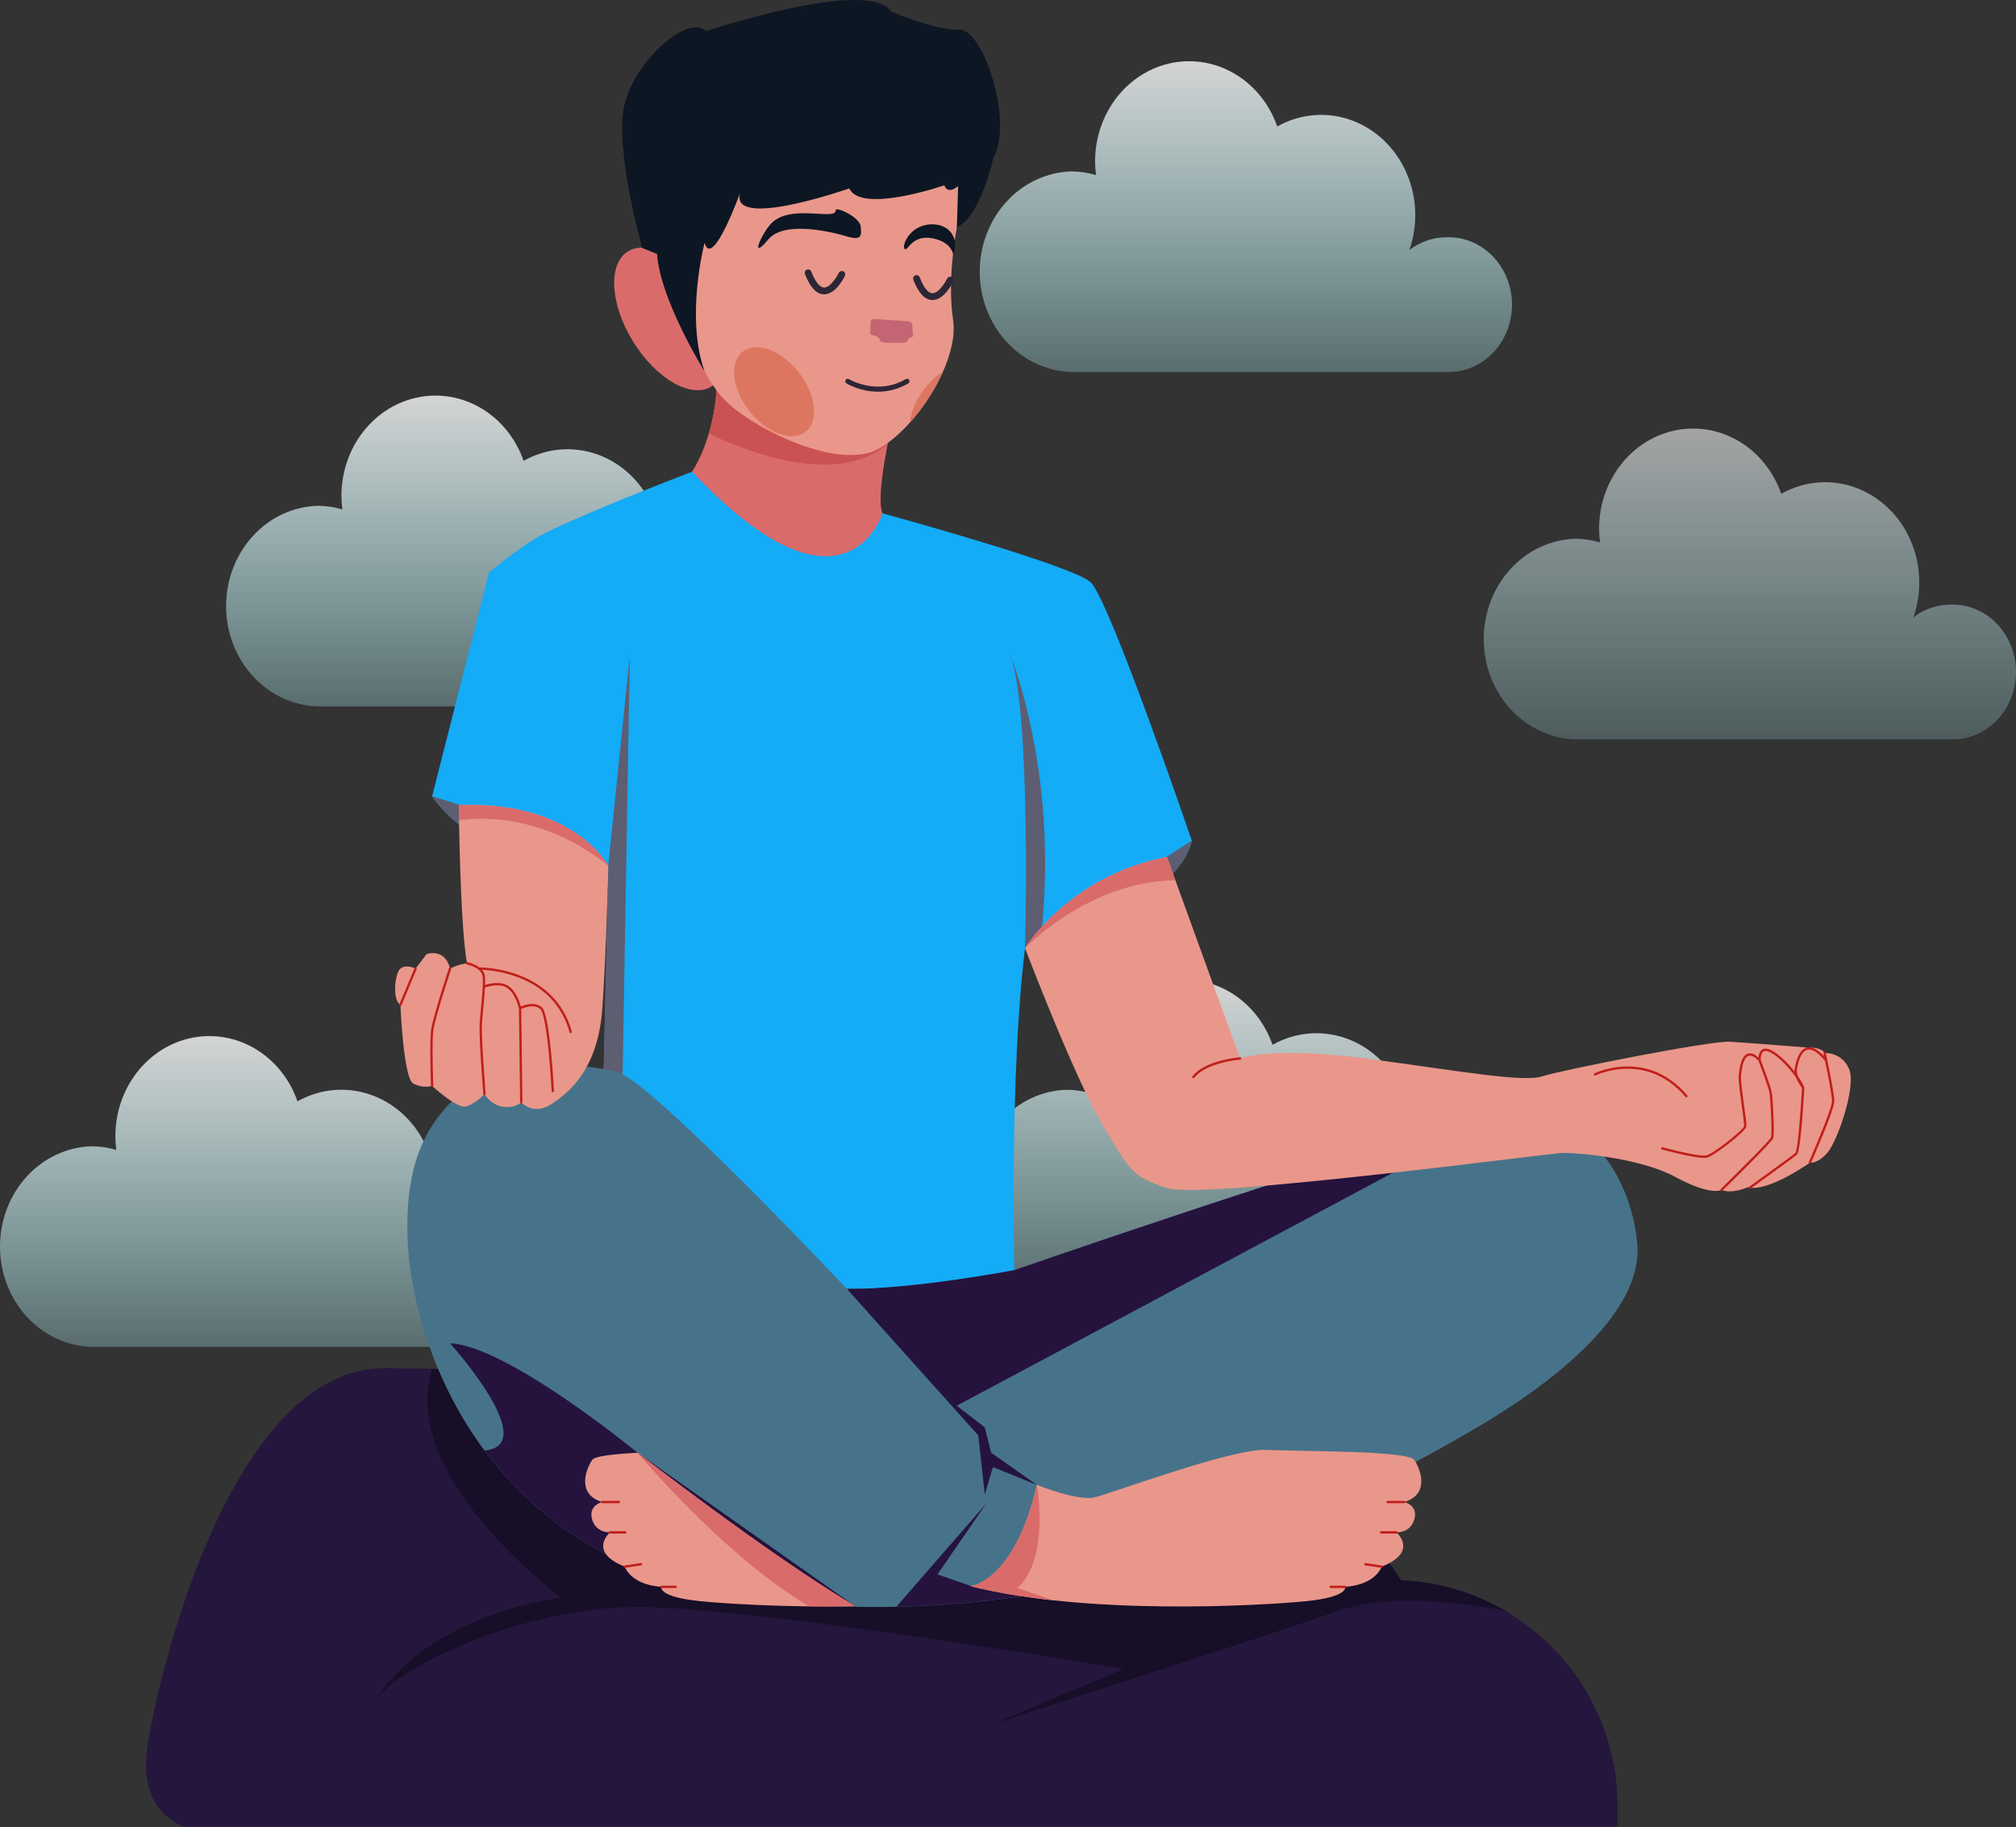 <svg width="428" height="388" viewBox="0 0 428 388" fill="none" xmlns="http://www.w3.org/2000/svg">
<rect x="0" y="0" width="428" height="388" fill="#333333" stroke="none"/>
<path d="M297.485 335.555C291.792 327.09 283.368 316.437 276.485 308.47C264.587 294.696 114.876 290.848 81.827 290.517C48.778 290.187 33.245 356.945 31.262 371.156C29.279 385.367 39.194 387.846 39.194 387.846H61.256H343.418V383.55C343.419 357.722 323.039 336.662 297.485 335.555Z" fill="#25163D"/>
<path d="M276.486 308.469C265.53 295.785 137.711 291.518 91.743 290.664C84.472 313.698 119.091 339.18 119.091 339.18C86.868 344.55 79.185 362.067 79.185 362.067C82.407 354.631 109.425 341.99 133.004 341.231C156.583 340.472 238.563 354.383 238.563 354.383L210.883 366.033C210.883 366.033 270.29 346.947 284.036 342.066C297.737 337.201 319.467 342.033 319.61 342.065C313.064 338.234 305.533 335.903 297.486 335.555C291.792 327.09 283.368 316.437 276.486 308.469Z" fill="#170E28"/>
<path d="M147.049 121.39C144.234 121.387 141.49 122.335 139.212 124.097C140.621 120.056 140.846 115.654 139.856 111.474C138.866 107.293 136.708 103.532 133.667 100.687C130.627 97.842 126.847 96.048 122.829 95.541C118.81 95.035 114.742 95.841 111.163 97.852C109.528 93.171 106.4 89.254 102.327 86.784C98.253 84.314 93.494 83.45 88.883 84.343C84.271 85.236 80.102 87.829 77.105 91.668C74.107 95.507 72.473 100.347 72.488 105.34C72.496 106.287 72.562 107.233 72.686 108.17C70.972 107.662 69.202 107.402 67.423 107.397C62.221 107.556 57.282 109.87 53.655 113.846C50.029 117.823 48 123.149 48 128.694C48 134.239 50.029 139.565 53.655 143.542C57.282 147.518 62.221 149.832 67.423 149.991H147.099C148.901 150.059 150.698 149.738 152.381 149.05C154.065 148.362 155.601 147.319 156.898 145.985C158.196 144.65 159.227 143.051 159.932 141.282C160.637 139.514 161 137.612 161 135.691C161 133.769 160.637 131.868 159.932 130.099C159.227 128.33 158.196 126.731 156.898 125.397C155.601 124.062 154.065 123.019 152.381 122.331C150.698 121.643 148.901 121.323 147.099 121.39H147.049Z" fill="url(#paint0_linear_58_10)"/>
<path d="M307.049 50.39C304.234 50.387 301.49 51.335 299.212 53.097C300.621 49.056 300.846 44.654 299.856 40.474C298.866 36.293 296.708 32.532 293.667 29.687C290.627 26.842 286.847 25.048 282.829 24.541C278.81 24.035 274.742 24.841 271.163 26.852C269.528 22.172 266.4 18.254 262.327 15.784C258.253 13.314 253.494 12.45 248.883 13.343C244.271 14.236 240.102 16.829 237.105 20.668C234.107 24.507 232.473 29.347 232.488 34.34C232.496 35.287 232.562 36.233 232.686 37.17C230.972 36.662 229.202 36.402 227.423 36.397C222.221 36.556 217.282 38.87 213.655 42.846C210.029 46.823 208 52.149 208 57.694C208 63.239 210.029 68.565 213.655 72.542C217.282 76.518 222.221 78.832 227.423 78.991H307.099C308.901 79.058 310.698 78.739 312.381 78.05C314.065 77.362 315.601 76.319 316.898 74.985C318.196 73.65 319.227 72.051 319.932 70.282C320.637 68.514 321 66.612 321 64.691C321 62.769 320.637 60.868 319.932 59.099C319.227 57.33 318.196 55.731 316.898 54.397C315.601 53.062 314.065 52.019 312.381 51.331C310.698 50.643 308.901 50.323 307.099 50.39H307.049Z" fill="url(#paint1_linear_58_10)"/>
<path d="M414.049 128.39C411.234 128.387 408.49 129.335 406.212 131.097C407.621 127.056 407.846 122.654 406.856 118.474C405.866 114.293 403.708 110.532 400.667 107.687C397.627 104.842 393.847 103.048 389.829 102.541C385.81 102.035 381.742 102.841 378.163 104.851C376.528 100.172 373.4 96.254 369.327 93.784C365.253 91.314 360.494 90.45 355.883 91.343C351.271 92.236 347.102 94.829 344.105 98.668C341.107 102.507 339.473 107.347 339.488 112.34C339.496 113.287 339.562 114.233 339.686 115.17C337.972 114.662 336.202 114.402 334.423 114.397C329.221 114.556 324.282 116.87 320.655 120.846C317.029 124.823 315 130.149 315 135.694C315 141.239 317.029 146.565 320.655 150.542C324.282 154.518 329.221 156.832 334.423 156.991H414.099C415.901 157.059 417.698 156.738 419.381 156.05C421.065 155.362 422.601 154.319 423.898 152.985C425.196 151.65 426.227 150.051 426.932 148.282C427.637 146.514 428 144.612 428 142.691C428 140.769 427.637 138.868 426.932 137.099C426.227 135.33 425.196 133.731 423.898 132.397C422.601 131.062 421.065 130.019 419.381 129.331C417.698 128.643 415.901 128.323 414.099 128.39H414.049Z" fill="url(#paint2_linear_58_10)" fill-opacity="0.7"/>
<path d="M99.049 257.39C96.234 257.387 93.49 258.335 91.212 260.097C92.621 256.056 92.846 251.654 91.856 247.474C90.866 243.293 88.708 239.532 85.667 236.687C82.627 233.842 78.847 232.048 74.829 231.541C70.81 231.035 66.742 231.841 63.163 233.851C61.528 229.172 58.4 225.254 54.327 222.784C50.253 220.314 45.494 219.45 40.883 220.343C36.271 221.236 32.102 223.829 29.105 227.668C26.107 231.507 24.473 236.347 24.488 241.34C24.496 242.287 24.562 243.233 24.686 244.17C22.972 243.662 21.202 243.402 19.423 243.397C14.221 243.556 9.282 245.87 5.655 249.846C2.029 253.823 0 259.149 0 264.694C0 270.239 2.029 275.565 5.655 279.542C9.282 283.518 14.221 285.832 19.423 285.991H99.099C100.901 286.059 102.698 285.738 104.381 285.05C106.065 284.362 107.601 283.319 108.898 281.985C110.196 280.65 111.227 279.051 111.932 277.282C112.637 275.514 113 273.612 113 271.691C113 269.769 112.637 267.868 111.932 266.099C111.227 264.33 110.196 262.731 108.898 261.397C107.601 260.062 106.065 259.019 104.381 258.331C102.698 257.643 100.901 257.323 99.099 257.39H99.049Z" fill="url(#paint3_linear_58_10)"/>
<path d="M306.049 245.39C303.234 245.387 300.49 246.335 298.212 248.097C299.621 244.056 299.846 239.654 298.856 235.474C297.866 231.293 295.708 227.532 292.667 224.687C289.627 221.842 285.847 220.048 281.829 219.541C277.81 219.035 273.742 219.841 270.163 221.851C268.528 217.172 265.4 213.254 261.327 210.784C257.253 208.314 252.494 207.45 247.883 208.343C243.271 209.236 239.102 211.829 236.105 215.668C233.107 219.507 231.473 224.347 231.488 229.34C231.496 230.287 231.562 231.233 231.686 232.17C229.972 231.662 228.202 231.402 226.423 231.397C221.221 231.556 216.282 233.87 212.655 237.846C209.029 241.823 207 247.149 207 252.694C207 258.239 209.029 263.565 212.655 267.542C216.282 271.518 221.221 273.832 226.423 273.991H306.099C307.901 274.059 309.698 273.738 311.381 273.05C313.065 272.362 314.601 271.319 315.898 269.985C317.196 268.65 318.227 267.051 318.932 265.282C319.637 263.514 320 261.612 320 259.691C320 257.769 319.637 255.868 318.932 254.099C318.227 252.33 317.196 250.731 315.898 249.397C314.601 248.062 313.065 247.019 311.381 246.331C309.698 245.643 307.901 245.323 306.099 245.39H306.049Z" fill="url(#paint4_linear_58_10)"/>
<path d="M152.113 82.863C152.113 82.863 151.685 96.851 143.01 105.03C134.335 113.21 164.327 142.706 181.305 138.864C198.284 135.022 197.169 117.919 197.169 117.919C197.169 117.919 188.989 112.466 187.378 108.996C185.767 105.526 189.237 90.53 189.237 90.53L152.113 82.863Z" fill="#DA6B6B"/>
<path d="M188.499 94.025C188.908 91.955 189.237 90.53 189.237 90.53L152.113 82.863C152.113 82.863 151.983 86.994 150.477 92.077C179.388 105.617 188.499 94.025 188.499 94.025Z" fill="#CB5252"/>
<path d="M134.405 72.529C129.51 64.605 129.02 56.032 133.311 53.381C137.602 50.73 145.049 55.005 149.945 62.929C149.983 62.99 150.015 63.052 150.052 63.113C154.687 70.73 155.25 78.881 151.426 81.786C151.298 81.884 151.178 81.992 151.039 82.078C146.748 84.728 139.3 80.453 134.405 72.529Z" fill="#DA6B6B"/>
<path d="M203.146 48.264C203.146 48.264 200.993 59.136 202.341 67.875C203.689 76.614 194.607 90.903 186.41 95.36C178.213 99.817 160.707 91.524 154.188 85.256C147.668 78.988 142.741 62.606 142.192 55.15C141.643 47.694 151.871 17.638 173.285 20.393C194.697 23.147 206.186 29.733 203.146 48.264Z" fill="#E9978A"/>
<path d="M200.473 39.345C200.473 39.345 182.792 45.459 180.313 40.006C180.313 40.006 154.535 49.044 157.179 40.807C157.179 40.807 151.23 57.357 149.578 51.573C149.578 51.573 145.447 67.277 149.578 78.841C149.578 78.841 140.159 63.728 139.498 53.932L136.358 52.663C136.358 52.663 130.409 31.743 132.557 22.324C134.705 12.905 146.107 2.825 149.908 6.626C149.908 6.626 184.207 -4.858 189.164 2.412C189.164 2.412 198.355 6.461 203.627 6.295C208.899 6.13 215.179 26.124 210.882 33.56C210.882 33.56 208.205 45.903 203.144 48.263L203.41 39.492C203.412 39.494 201.299 41.493 200.473 39.345Z" fill="#0D1623"/>
<path d="M197.672 47.635C192.978 47.8 191.382 52.345 192.072 52.875C192.761 53.405 193.581 49.696 198.085 50.624C202.018 51.434 202.332 53.933 202.332 53.933C203.625 51.785 202.366 47.47 197.672 47.635Z" fill="#0D1623"/>
<path d="M177.424 44.634C177.52 47.026 167.51 42.999 163.491 47.711C161.471 50.079 159.18 55.509 163.139 50.806C167.098 46.102 180.116 50.295 180.116 50.295C182.813 51.022 182.953 50.12 182.724 48.082C182.496 46.045 177.39 43.791 177.424 44.634Z" fill="#0D1623"/>
<path d="M189.832 68.013L189.116 67.966L185.712 67.744L185.488 67.73C185.166 67.709 184.889 67.944 184.869 68.254L184.717 70.587C184.697 70.897 184.941 71.165 185.263 71.186L185.487 71.201C185.487 71.201 186.698 71.482 186.827 72.271C186.827 72.271 186.771 72.672 188.144 72.761C188.413 72.779 188.627 72.793 188.801 72.804L191.406 72.806C192.78 72.895 193.012 71.69 193.012 71.69L193.236 71.705C193.558 71.726 193.835 71.491 193.855 71.181L193.653 68.786C193.653 68.786 193.464 68.244 192.63 68.195L189.832 68.013Z" fill="#C46574"/>
<path d="M179.036 57.612C178.96 57.575 178.88 57.554 178.802 57.545C178.506 57.513 178.207 57.667 178.071 57.951C177.675 58.773 176.245 61.11 174.914 61.055C174.001 60.991 173.072 59.819 172.248 57.676C172.104 57.302 171.682 57.118 171.313 57.261C170.941 57.405 170.754 57.824 170.898 58.196C171.992 61.033 173.336 62.433 174.858 62.501C177.374 62.6 179.178 58.989 179.376 58.577C179.548 58.217 179.396 57.785 179.036 57.612Z" fill="#2C2636"/>
<path d="M202.041 58.818C201.965 58.781 201.885 58.76 201.807 58.751C201.51 58.718 201.212 58.873 201.076 59.157C200.681 59.979 199.25 62.316 197.919 62.261C197.006 62.197 196.077 61.025 195.253 58.882C195.109 58.508 194.687 58.324 194.318 58.467C193.946 58.611 193.759 59.03 193.903 59.402C194.997 62.239 196.342 63.639 197.863 63.707C200.379 63.806 202.183 60.195 202.381 59.783C202.554 59.423 202.402 58.991 202.041 58.818Z" fill="#2C2636"/>
<path d="M192.302 80.501C186.19 84.069 180.304 80.543 180.246 80.507C180.001 80.355 179.677 80.433 179.524 80.679C179.372 80.926 179.449 81.248 179.695 81.4C179.867 81.507 182.631 83.171 186.407 83.171C188.351 83.171 190.564 82.729 192.831 81.407C193.081 81.261 193.166 80.94 193.02 80.69C192.873 80.439 192.55 80.355 192.302 80.501Z" fill="#2C2636"/>
<path d="M159.323 73.877C155.542 74.804 154.726 79.717 157.499 84.85C160.273 89.984 165.587 93.394 169.368 92.468C173.149 91.541 173.966 86.628 171.192 81.495C168.418 76.36 163.104 72.95 159.323 73.877Z" fill="#DD7660"/>
<path d="M194.737 84.905C193.826 86.59 193.31 88.249 193.151 89.753C195.971 86.615 198.497 82.753 200.208 78.882C198.092 80.263 196.105 82.373 194.737 84.905Z" fill="#DD7660"/>
<path d="M146.938 100.157C146.938 100.157 118.843 110.895 113.059 114.696C107.275 118.497 103.805 121.636 103.805 121.636L91.742 169.061C91.742 169.061 100.5 183.437 129.087 188.395L127.104 272.67C127.104 272.67 188.244 274.983 200.473 272.67C212.701 270.356 215.345 269.696 215.345 269.696C215.345 269.696 214.312 228.096 217.617 201.326C217.617 201.326 249.716 193.022 253.021 178.481C253.021 178.481 235.505 127.255 231.539 123.62C227.573 119.985 187.378 108.996 187.378 108.996C187.378 108.996 179.329 134.531 146.938 100.157Z" fill="#14ABF7"/>
<path d="M214.519 139.207C218.981 151.572 217.617 201.326 217.617 201.326L221.234 196.722C224.48 163.241 214.519 139.207 214.519 139.207Z" fill="#5D5E72"/>
<path d="M127.105 272.67L131.422 272.822L133.714 139.207L129.129 183.851L127.105 272.67Z" fill="#5D5E72"/>
<path d="M91.742 169.062C91.742 169.062 97.208 178.016 113.565 184.228C121.765 184.956 129.129 183.852 129.129 183.852C126.609 179.72 91.742 169.062 91.742 169.062Z" fill="#5D5E72"/>
<path d="M217.617 201.326C217.617 201.326 249.716 193.022 253.021 178.481L217.617 201.326Z" fill="#5D5E72"/>
<path d="M179.818 273.698C179.818 273.698 138.672 229.954 131.236 227.723C123.8 225.492 106.201 224.996 98.022 231.937C89.842 238.877 85.629 248.296 86.62 264.903C87.611 281.51 99.877 333.184 162.963 340.007C234.018 347.691 289.127 317.203 311.931 304.066C334.735 290.929 348.367 276.801 347.624 264.655C346.88 252.51 338.453 233.672 318.128 237.39C297.803 241.108 215.346 269.695 215.346 269.695C215.346 269.695 194.194 273.768 179.818 273.698Z" fill="#47738A"/>
<path d="M206.664 336.95L199.027 334.306L209.437 319.186L190.351 341.115L190.59 341.155C205.121 340.818 218.783 339.021 231.411 336.328L225.052 334.925L206.664 336.95Z" fill="#25133D"/>
<path d="M215.345 269.696C215.345 269.696 194.194 273.768 179.817 273.699L207.702 304.811L209.065 317.328L210.8 311.503L220.136 315.304L210.428 308.47L209.065 303.076L203.116 298.49L295.706 249.021L308.177 239.766C278.914 247.657 215.345 269.696 215.345 269.696Z" fill="#25133D"/>
<path d="M135.355 308.469C135.355 308.469 107.689 285.724 95.543 285.228C95.543 285.228 115.124 306.955 102.855 307.989C114.089 323.105 132.662 336.73 162.962 340.006C169.308 340.692 175.521 341.062 181.602 341.179L181.579 341.055L135.355 308.469Z" fill="#25133D"/>
<path d="M220.137 315.303C220.137 315.303 228.73 318.773 232.365 317.947C236 317.121 261.448 307.537 268.884 307.867C276.32 308.198 298.915 307.995 300.259 309.996C301.603 311.998 303.586 317.285 298.133 318.938C298.133 318.938 301.107 319.599 300.281 322.573C299.455 325.547 296.48 325.382 296.48 325.382C296.48 325.382 301.272 329.513 293.34 332.653C293.34 332.653 292.183 336.454 285.574 336.949C285.574 336.949 286.4 339.097 277.146 340.006C267.892 340.915 230.952 343.089 206.045 336.797C206.045 336.797 215.345 335.959 220.137 315.303Z" fill="#E9978A"/>
<path d="M298.132 318.691H294.58C294.443 318.691 294.332 318.802 294.332 318.939C294.332 319.076 294.443 319.187 294.58 319.187H298.132C298.269 319.187 298.38 319.076 298.38 318.939C298.38 318.802 298.269 318.691 298.132 318.691Z" fill="#C11F1B"/>
<path d="M296.48 325.135H293.216C293.079 325.135 292.968 325.246 292.968 325.383C292.968 325.52 293.079 325.631 293.216 325.631H296.48C296.617 325.631 296.728 325.52 296.728 325.383C296.728 325.247 296.617 325.135 296.48 325.135Z" fill="#C11F1B"/>
<path d="M293.377 332.409L289.907 331.893C289.762 331.869 289.646 331.967 289.625 332.101C289.605 332.236 289.698 332.362 289.833 332.383L293.303 332.899C293.316 332.901 293.328 332.902 293.34 332.902C293.461 332.902 293.567 332.814 293.585 332.691C293.606 332.555 293.513 332.429 293.377 332.409Z" fill="#C11F1B"/>
<path d="M285.574 336.703H282.496C282.36 336.703 282.248 336.814 282.248 336.951C282.248 337.088 282.359 337.199 282.496 337.199H285.574C285.711 337.199 285.822 337.088 285.822 336.951C285.822 336.814 285.711 336.703 285.574 336.703Z" fill="#C11F1B"/>
<path d="M216.006 337.198C222.946 331.002 220.137 315.303 220.137 315.303C215.345 335.959 206.046 336.798 206.046 336.798C211.454 338.164 217.429 339.13 223.565 339.798H223.567L216.006 337.198Z" fill="#DA6B6B"/>
<path d="M125.713 309.997C124.369 311.999 122.386 317.286 127.839 318.939C127.839 318.939 124.865 319.6 125.691 322.574C126.517 325.548 129.492 325.383 129.492 325.383C129.492 325.383 124.7 329.514 132.632 332.654C132.632 332.654 133.789 336.455 140.398 336.95C140.398 336.95 139.572 339.098 148.825 340.007C153.799 340.495 166.775 341.348 181.579 341.056C162.781 329.887 135.358 308.471 135.355 308.469C130.272 308.739 126.256 309.187 125.713 309.997Z" fill="#E9978A"/>
<path d="M131.64 318.938C131.64 318.801 131.529 318.69 131.392 318.69H127.84C127.703 318.69 127.592 318.801 127.592 318.938C127.592 319.075 127.703 319.186 127.84 319.186H131.392C131.529 319.186 131.64 319.075 131.64 318.938Z" fill="#C11F1B"/>
<path d="M133.003 325.383C133.003 325.247 132.892 325.135 132.755 325.135H129.492C129.355 325.135 129.244 325.246 129.244 325.383C129.244 325.52 129.355 325.631 129.492 325.631H132.755C132.892 325.631 133.003 325.519 133.003 325.383Z" fill="#C11F1B"/>
<path d="M136.065 331.892L132.595 332.408C132.46 332.428 132.366 332.554 132.386 332.69C132.404 332.813 132.51 332.901 132.631 332.901C132.643 332.901 132.656 332.9 132.668 332.898L136.138 332.382C136.273 332.362 136.367 332.236 136.347 332.1C136.326 331.965 136.198 331.874 136.065 331.892Z" fill="#C11F1B"/>
<path d="M143.475 336.703H140.398C140.261 336.703 140.15 336.814 140.15 336.951C140.15 337.088 140.261 337.199 140.398 337.199H143.475C143.612 337.199 143.723 337.088 143.723 336.951C143.723 336.814 143.612 336.703 143.475 336.703Z" fill="#C11F1B"/>
<path d="M181.579 341.056C162.781 329.887 135.358 308.471 135.355 308.469C135.355 308.469 153.944 330.702 171.824 341.093C174.935 341.127 178.205 341.122 181.579 341.056Z" fill="#DA6B6B"/>
<path d="M97.402 170.962C97.402 170.962 97.65 196.244 99.137 204.548C99.137 204.548 97.526 204.672 95.543 205.663C95.543 205.663 94.799 201.449 90.586 202.565L88.231 205.663C88.231 205.663 86.248 204.671 85.009 205.663C83.77 206.654 83.274 212.479 85.009 213.347C85.009 213.347 85.629 228.963 87.736 230.078C89.843 231.193 91.743 230.574 91.743 230.574C91.743 230.574 97.155 235.655 99.138 234.912C101.121 234.168 102.856 232.309 102.856 232.309C102.856 232.309 104.095 234.564 106.698 234.986C109.301 235.407 110.664 234.044 110.664 234.044C110.664 234.044 113.143 237.018 117.108 234.416C121.074 231.813 126.99 226.867 127.89 213.967C128.79 201.067 129.129 183.851 129.129 183.851C129.129 183.851 121.941 169.971 97.402 170.962Z" fill="#E9978A"/>
<path d="M88.003 205.568L84.781 213.252C84.728 213.378 84.787 213.523 84.914 213.576C84.945 213.59 84.978 213.595 85.01 213.595C85.107 213.595 85.199 213.538 85.239 213.443L88.461 205.759C88.514 205.633 88.455 205.488 88.328 205.435C88.199 205.38 88.055 205.442 88.003 205.568Z" fill="#C11F1B"/>
<path d="M95.778 205.741C95.821 205.611 95.751 205.471 95.621 205.428C95.489 205.383 95.35 205.455 95.308 205.586C95.166 206.015 91.826 216.133 91.497 218.853C91.168 221.568 91.481 230.217 91.495 230.583C91.5 230.718 91.61 230.822 91.743 230.822C91.746 230.822 91.749 230.822 91.752 230.822C91.889 230.817 91.995 230.702 91.991 230.565C91.988 230.475 91.665 221.588 91.989 218.912C92.312 216.241 95.744 205.846 95.778 205.741Z" fill="#C11F1B"/>
<path d="M101.779 205.416C100.7 204.592 99.275 204.321 99.181 204.304C99.048 204.276 98.918 204.369 98.893 204.503C98.869 204.638 98.958 204.767 99.093 204.792C99.125 204.798 102.334 205.402 102.484 207.498C102.591 209.005 102.337 211.69 102.112 214.06C101.992 215.318 101.88 216.506 101.824 217.464C101.659 220.257 102.57 231.836 102.609 232.328C102.619 232.458 102.728 232.556 102.855 232.556C102.862 232.556 102.869 232.556 102.875 232.555C103.012 232.544 103.114 232.425 103.103 232.289C103.094 232.169 102.156 220.252 102.319 217.493C102.375 216.543 102.487 215.359 102.606 214.106C102.751 212.576 102.899 211.018 102.967 209.681C103.575 209.468 105.947 208.741 107.561 209.717C109.424 210.842 110.163 214.093 110.168 214.093L110.416 234.046C110.418 234.182 110.528 234.291 110.664 234.291H110.667C110.804 234.289 110.913 234.177 110.912 234.04L110.661 214.246C111.21 213.991 113.397 213.09 114.712 214.273C115.868 215.314 116.779 225.265 117.109 231.7C117.116 231.833 117.225 231.935 117.356 231.935C117.36 231.935 117.364 231.935 117.369 231.935C117.506 231.927 117.611 231.811 117.604 231.675C117.519 230.015 116.724 215.417 115.044 213.905C113.58 212.587 111.362 213.388 110.583 213.735C110.349 212.864 109.541 210.331 107.818 209.291C106.143 208.278 103.86 208.862 102.989 209.147C103.011 208.512 103.014 207.934 102.98 207.461C102.936 206.841 102.685 206.335 102.331 205.925C105.281 206.056 117.644 207.307 120.918 219.194C120.949 219.304 121.048 219.376 121.157 219.376C121.179 219.376 121.201 219.373 121.223 219.367C121.355 219.33 121.433 219.194 121.396 219.062C117.738 205.79 103.078 205.423 101.779 205.416Z" fill="#C11F1B"/>
<path d="M97.402 170.962C97.402 170.962 97.414 172.187 97.449 174.183C97.449 174.183 113.473 171.045 129.129 183.851C129.129 183.851 121.941 169.971 97.402 170.962Z" fill="#DA6B6B"/>
<path d="M247.733 181.951L263.266 224.749C263.266 224.749 269.876 222.105 289.87 224.749C309.865 227.393 323.249 229.872 327.38 228.55C331.511 227.228 363.073 220.949 367.286 221.197C371.5 221.445 383.728 222.436 383.728 222.436C383.728 222.436 386.702 222.271 387.363 223.593C387.363 223.593 390.998 223.345 392.568 226.981C394.138 230.616 390.172 242.018 388.106 244.58C386.04 247.141 384.223 246.893 384.223 246.893C384.223 246.893 375.3 253.255 371.003 252.098C371.003 252.098 367.863 253.585 365.467 252.676C365.467 252.676 363.236 253.998 355.676 249.908C348.116 245.818 334.607 244.703 331.509 244.827C328.411 244.951 255.042 254.742 247.73 252.263C240.418 249.784 240.17 249.041 234.097 238.878C228.024 228.716 217.614 201.326 217.614 201.326C217.614 201.326 226.912 185.999 247.733 181.951Z" fill="#E9978A"/>
<path d="M263.247 224.502C262.942 224.526 255.752 225.128 253.154 228.566C253.072 228.674 253.093 228.83 253.202 228.913C253.246 228.947 253.299 228.963 253.351 228.963C253.425 228.963 253.5 228.929 253.549 228.864C256.013 225.605 263.213 225.002 263.286 224.996C263.422 224.985 263.524 224.866 263.513 224.73C263.503 224.594 263.395 224.472 263.247 224.502Z" fill="#C11F1B"/>
<path d="M387.606 223.54C387.577 223.406 387.445 223.321 387.312 223.35C387.178 223.379 387.093 223.511 387.122 223.644C387.125 223.658 387.177 223.901 387.256 224.278C386.451 223.387 385.019 222.111 383.631 222.42C382.383 222.698 381.502 224.196 381.013 226.872C380.974 227.084 380.97 227.306 380.988 227.531C380.398 226.77 379.668 225.933 378.77 225.073C376.69 223.082 375.212 222.337 374.252 222.791C373.57 223.115 373.377 223.961 373.328 224.555C372.825 224.083 371.954 223.448 371.086 223.721C369.997 224.057 369.355 225.623 369.126 228.51C369.05 229.458 369.419 232.146 369.776 234.744C370.037 236.653 370.335 238.816 370.266 239.158C370.062 239.943 363.863 244.931 362.269 245.329C360.97 245.653 355.12 244.187 352.976 243.595C352.838 243.56 352.708 243.636 352.671 243.768C352.635 243.9 352.712 244.036 352.844 244.073C353.134 244.153 359.359 245.867 361.778 245.866C362.025 245.866 362.232 245.849 362.389 245.809C363.986 245.41 370.551 240.265 370.752 239.255C370.833 238.851 370.62 237.252 370.267 234.675C369.931 232.222 369.55 229.443 369.62 228.547C369.879 225.28 370.64 224.376 371.231 224.193C372.157 223.912 373.227 225.143 373.35 225.289C373.504 225.696 375.404 230.739 375.636 231.902C375.894 233.193 376.274 240.701 375.976 241.517C375.729 242.161 369.294 248.594 365.296 252.497C365.198 252.593 365.196 252.75 365.292 252.848C365.34 252.897 365.404 252.923 365.469 252.923C365.531 252.923 365.594 252.9 365.642 252.852C366.712 251.808 376.103 242.623 376.443 241.688C376.796 240.717 376.376 233.071 376.123 231.805C375.882 230.598 374.002 225.611 373.812 225.107C373.783 224.655 373.846 223.533 374.464 223.238C374.885 223.037 375.953 223.063 378.427 225.43C379.702 226.651 380.639 227.838 381.301 228.806C381.705 229.844 382.364 230.756 382.567 231.023C382.215 237.334 381.605 244.286 381.168 244.806C380.443 245.45 371.436 251.924 371.346 251.989C371.235 252.069 371.209 252.224 371.289 252.335C371.337 252.403 371.414 252.439 371.49 252.439C371.54 252.439 371.591 252.423 371.634 252.392C372.007 252.125 380.752 245.837 381.496 245.176C382.258 244.499 382.89 234.123 383.066 230.959C383.067 230.937 383.051 230.92 383.047 230.899C383.044 230.883 383.054 230.867 383.047 230.851C383.021 230.786 382.639 229.886 381.752 228.581C381.542 228.032 381.408 227.46 381.499 226.961C381.948 224.5 382.702 223.135 383.737 222.903C385.355 222.547 387.215 224.974 387.472 225.322C387.999 227.869 388.932 232.558 388.932 233.838C388.932 235.234 385.703 242.922 383.996 246.792C383.941 246.917 383.997 247.063 384.123 247.118C384.155 247.133 384.189 247.139 384.223 247.139C384.318 247.139 384.409 247.084 384.45 246.991C384.653 246.53 389.429 235.686 389.429 233.838C389.43 232.014 387.681 223.885 387.606 223.54Z" fill="#C11F1B"/>
<path d="M357.845 232.924C357.894 232.981 357.964 233.011 358.034 233.011C358.091 233.011 358.148 232.992 358.195 232.952C358.3 232.863 358.312 232.707 358.223 232.602C349.628 222.499 338.618 227.861 338.507 227.915C338.385 227.977 338.336 228.126 338.397 228.248C338.459 228.37 338.608 228.418 338.73 228.358C338.836 228.305 349.5 223.112 357.845 232.924Z" fill="#C11F1B"/>
<path d="M249.539 186.928L247.733 181.951C226.912 186 217.617 201.326 217.617 201.326C217.617 201.326 231.021 187.113 249.539 186.928Z" fill="#DA6B6B"/>
<defs>
<linearGradient id="paint0_linear_58_10" x1="104.5" y1="84" x2="104.5" y2="150" gradientUnits="userSpaceOnUse">
<stop stop-color="#D4D4D4"/>
<stop offset="1" stop-color="#B8FBFF" stop-opacity="0.29"/>
</linearGradient>
<linearGradient id="paint1_linear_58_10" x1="264.5" y1="13" x2="264.5" y2="79" gradientUnits="userSpaceOnUse">
<stop stop-color="#D4D4D4"/>
<stop offset="1" stop-color="#B8FBFF" stop-opacity="0.29"/>
</linearGradient>
<linearGradient id="paint2_linear_58_10" x1="371.5" y1="91" x2="371.5" y2="157" gradientUnits="userSpaceOnUse">
<stop stop-color="#D4D4D4"/>
<stop offset="1" stop-color="#B8FBFF" stop-opacity="0.29"/>
</linearGradient>
<linearGradient id="paint3_linear_58_10" x1="56.5" y1="220" x2="56.5" y2="286" gradientUnits="userSpaceOnUse">
<stop stop-color="#D4D4D4"/>
<stop offset="1" stop-color="#B8FBFF" stop-opacity="0.29"/>
</linearGradient>
<linearGradient id="paint4_linear_58_10" x1="263.5" y1="208" x2="263.5" y2="274" gradientUnits="userSpaceOnUse">
<stop stop-color="#D4D4D4"/>
<stop offset="1" stop-color="#B8FBFF" stop-opacity="0.29"/>
</linearGradient>
</defs>
</svg>
